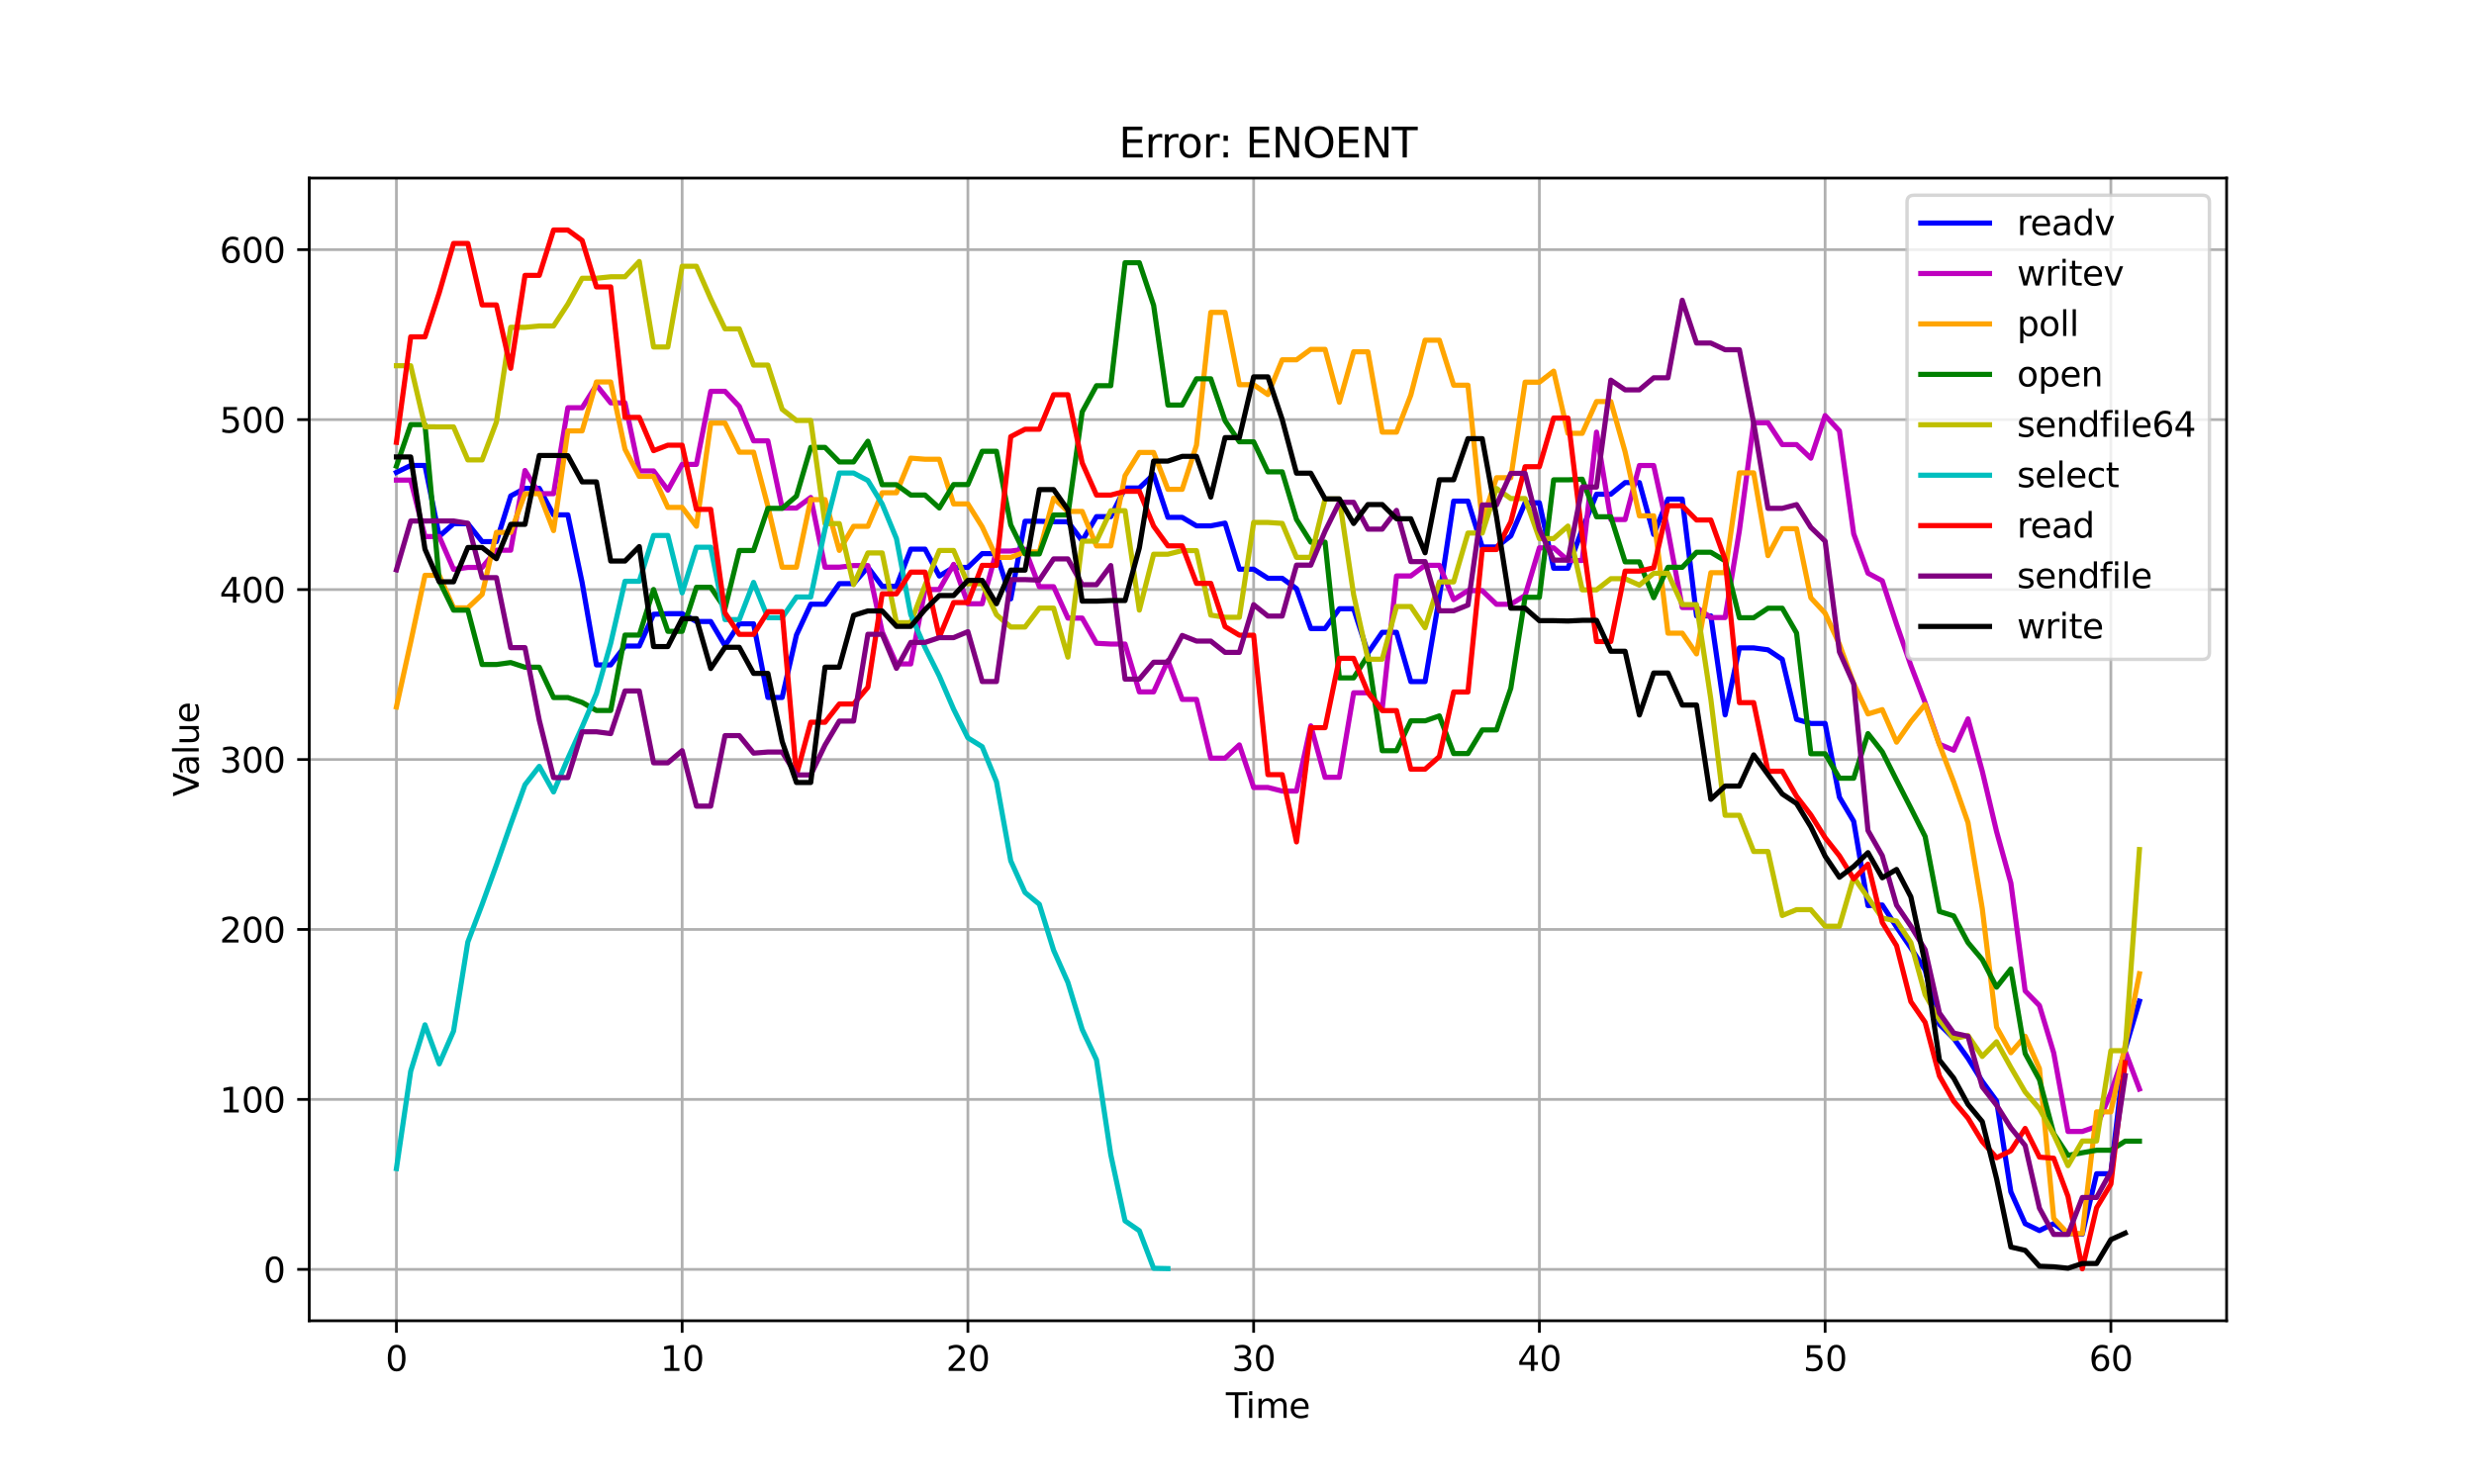 <?xml version="1.0" encoding="utf-8" standalone="no"?>
<!DOCTYPE svg PUBLIC "-//W3C//DTD SVG 1.1//EN"
  "http://www.w3.org/Graphics/SVG/1.1/DTD/svg11.dtd">
<svg xmlns:xlink="http://www.w3.org/1999/xlink" width="720pt" height="432pt" viewBox="0 0 720 432" xmlns="http://www.w3.org/2000/svg" version="1.1">
 <defs>
  <style type="text/css">*{stroke-linejoin: round; stroke-linecap: butt}</style>
 </defs>
 <g id="figure_1">
  <g id="patch_1">
   <path d="M 0 432 
L 720 432 
L 720 0 
L 0 0 
z
" style="fill: #ffffff"/>
  </g>
  <g id="axes_1">
   <g id="patch_2">
    <path d="M 90 384.48 
L 648 384.48 
L 648 51.84 
L 90 51.84 
z
" style="fill: #ffffff"/>
   </g>
   <g id="matplotlib.axis_1">
    <g id="xtick_1">
     <g id="line2d_1">
      <path d="M 115.364 384.48 
L 115.364 51.84 
" clip-path="url(#p1d1cf23115)" style="fill: none; stroke: #b0b0b0; stroke-width: 0.8; stroke-linecap: square"/>
     </g>
     <g id="line2d_2">
      <defs>
       <path id="m6f8ec96aeb" d="M 0 0 
L 0 3.5 
" style="stroke: #000000; stroke-width: 0.8"/>
      </defs>
      <g>
       <use xlink:href="#m6f8ec96aeb" x="115.364" y="384.48" style="stroke: #000000; stroke-width: 0.8"/>
      </g>
     </g>
     <g id="text_1">
      <!-- 0 -->
      <g transform="translate(112.182 399.078) scale(0.1 -0.1)">
       <defs>
        <path id="DejaVuSans-30" d="M 2034 4250 
Q 1547 4250 1301 3770 
Q 1056 3291 1056 2328 
Q 1056 1369 1301 889 
Q 1547 409 2034 409 
Q 2525 409 2770 889 
Q 3016 1369 3016 2328 
Q 3016 3291 2770 3770 
Q 2525 4250 2034 4250 
z
M 2034 4750 
Q 2819 4750 3233 4129 
Q 3647 3509 3647 2328 
Q 3647 1150 3233 529 
Q 2819 -91 2034 -91 
Q 1250 -91 836 529 
Q 422 1150 422 2328 
Q 422 3509 836 4129 
Q 1250 4750 2034 4750 
z
" transform="scale(0.016)"/>
       </defs>
       <use xlink:href="#DejaVuSans-30"/>
      </g>
     </g>
    </g>
    <g id="xtick_2">
     <g id="line2d_3">
      <path d="M 198.523 384.48 
L 198.523 51.84 
" clip-path="url(#p1d1cf23115)" style="fill: none; stroke: #b0b0b0; stroke-width: 0.8; stroke-linecap: square"/>
     </g>
     <g id="line2d_4">
      <g>
       <use xlink:href="#m6f8ec96aeb" x="198.523" y="384.48" style="stroke: #000000; stroke-width: 0.8"/>
      </g>
     </g>
     <g id="text_2">
      <!-- 10 -->
      <g transform="translate(192.161 399.078) scale(0.1 -0.1)">
       <defs>
        <path id="DejaVuSans-31" d="M 794 531 
L 1825 531 
L 1825 4091 
L 703 3866 
L 703 4441 
L 1819 4666 
L 2450 4666 
L 2450 531 
L 3481 531 
L 3481 0 
L 794 0 
L 794 531 
z
" transform="scale(0.016)"/>
       </defs>
       <use xlink:href="#DejaVuSans-31"/>
       <use xlink:href="#DejaVuSans-30" x="63.623"/>
      </g>
     </g>
    </g>
    <g id="xtick_3">
     <g id="line2d_5">
      <path d="M 281.683 384.48 
L 281.683 51.84 
" clip-path="url(#p1d1cf23115)" style="fill: none; stroke: #b0b0b0; stroke-width: 0.8; stroke-linecap: square"/>
     </g>
     <g id="line2d_6">
      <g>
       <use xlink:href="#m6f8ec96aeb" x="281.683" y="384.48" style="stroke: #000000; stroke-width: 0.8"/>
      </g>
     </g>
     <g id="text_3">
      <!-- 20 -->
      <g transform="translate(275.32 399.078) scale(0.1 -0.1)">
       <defs>
        <path id="DejaVuSans-32" d="M 1228 531 
L 3431 531 
L 3431 0 
L 469 0 
L 469 531 
Q 828 903 1448 1529 
Q 2069 2156 2228 2338 
Q 2531 2678 2651 2914 
Q 2772 3150 2772 3378 
Q 2772 3750 2511 3984 
Q 2250 4219 1831 4219 
Q 1534 4219 1204 4116 
Q 875 4013 500 3803 
L 500 4441 
Q 881 4594 1212 4672 
Q 1544 4750 1819 4750 
Q 2544 4750 2975 4387 
Q 3406 4025 3406 3419 
Q 3406 3131 3298 2873 
Q 3191 2616 2906 2266 
Q 2828 2175 2409 1742 
Q 1991 1309 1228 531 
z
" transform="scale(0.016)"/>
       </defs>
       <use xlink:href="#DejaVuSans-32"/>
       <use xlink:href="#DejaVuSans-30" x="63.623"/>
      </g>
     </g>
    </g>
    <g id="xtick_4">
     <g id="line2d_7">
      <path d="M 364.842 384.48 
L 364.842 51.84 
" clip-path="url(#p1d1cf23115)" style="fill: none; stroke: #b0b0b0; stroke-width: 0.8; stroke-linecap: square"/>
     </g>
     <g id="line2d_8">
      <g>
       <use xlink:href="#m6f8ec96aeb" x="364.842" y="384.48" style="stroke: #000000; stroke-width: 0.8"/>
      </g>
     </g>
     <g id="text_4">
      <!-- 30 -->
      <g transform="translate(358.48 399.078) scale(0.1 -0.1)">
       <defs>
        <path id="DejaVuSans-33" d="M 2597 2516 
Q 3050 2419 3304 2112 
Q 3559 1806 3559 1356 
Q 3559 666 3084 287 
Q 2609 -91 1734 -91 
Q 1441 -91 1130 -33 
Q 819 25 488 141 
L 488 750 
Q 750 597 1062 519 
Q 1375 441 1716 441 
Q 2309 441 2620 675 
Q 2931 909 2931 1356 
Q 2931 1769 2642 2001 
Q 2353 2234 1838 2234 
L 1294 2234 
L 1294 2753 
L 1863 2753 
Q 2328 2753 2575 2939 
Q 2822 3125 2822 3475 
Q 2822 3834 2567 4026 
Q 2313 4219 1838 4219 
Q 1578 4219 1281 4162 
Q 984 4106 628 3988 
L 628 4550 
Q 988 4650 1302 4700 
Q 1616 4750 1894 4750 
Q 2613 4750 3031 4423 
Q 3450 4097 3450 3541 
Q 3450 3153 3228 2886 
Q 3006 2619 2597 2516 
z
" transform="scale(0.016)"/>
       </defs>
       <use xlink:href="#DejaVuSans-33"/>
       <use xlink:href="#DejaVuSans-30" x="63.623"/>
      </g>
     </g>
    </g>
    <g id="xtick_5">
     <g id="line2d_9">
      <path d="M 448.001 384.48 
L 448.001 51.84 
" clip-path="url(#p1d1cf23115)" style="fill: none; stroke: #b0b0b0; stroke-width: 0.8; stroke-linecap: square"/>
     </g>
     <g id="line2d_10">
      <g>
       <use xlink:href="#m6f8ec96aeb" x="448.001" y="384.48" style="stroke: #000000; stroke-width: 0.8"/>
      </g>
     </g>
     <g id="text_5">
      <!-- 40 -->
      <g transform="translate(441.639 399.078) scale(0.1 -0.1)">
       <defs>
        <path id="DejaVuSans-34" d="M 2419 4116 
L 825 1625 
L 2419 1625 
L 2419 4116 
z
M 2253 4666 
L 3047 4666 
L 3047 1625 
L 3713 1625 
L 3713 1100 
L 3047 1100 
L 3047 0 
L 2419 0 
L 2419 1100 
L 313 1100 
L 313 1709 
L 2253 4666 
z
" transform="scale(0.016)"/>
       </defs>
       <use xlink:href="#DejaVuSans-34"/>
       <use xlink:href="#DejaVuSans-30" x="63.623"/>
      </g>
     </g>
    </g>
    <g id="xtick_6">
     <g id="line2d_11">
      <path d="M 531.161 384.48 
L 531.161 51.84 
" clip-path="url(#p1d1cf23115)" style="fill: none; stroke: #b0b0b0; stroke-width: 0.8; stroke-linecap: square"/>
     </g>
     <g id="line2d_12">
      <g>
       <use xlink:href="#m6f8ec96aeb" x="531.161" y="384.48" style="stroke: #000000; stroke-width: 0.8"/>
      </g>
     </g>
     <g id="text_6">
      <!-- 50 -->
      <g transform="translate(524.798 399.078) scale(0.1 -0.1)">
       <defs>
        <path id="DejaVuSans-35" d="M 691 4666 
L 3169 4666 
L 3169 4134 
L 1269 4134 
L 1269 2991 
Q 1406 3038 1543 3061 
Q 1681 3084 1819 3084 
Q 2600 3084 3056 2656 
Q 3513 2228 3513 1497 
Q 3513 744 3044 326 
Q 2575 -91 1722 -91 
Q 1428 -91 1123 -41 
Q 819 9 494 109 
L 494 744 
Q 775 591 1075 516 
Q 1375 441 1709 441 
Q 2250 441 2565 725 
Q 2881 1009 2881 1497 
Q 2881 1984 2565 2268 
Q 2250 2553 1709 2553 
Q 1456 2553 1204 2497 
Q 953 2441 691 2322 
L 691 4666 
z
" transform="scale(0.016)"/>
       </defs>
       <use xlink:href="#DejaVuSans-35"/>
       <use xlink:href="#DejaVuSans-30" x="63.623"/>
      </g>
     </g>
    </g>
    <g id="xtick_7">
     <g id="line2d_13">
      <path d="M 614.32 384.48 
L 614.32 51.84 
" clip-path="url(#p1d1cf23115)" style="fill: none; stroke: #b0b0b0; stroke-width: 0.8; stroke-linecap: square"/>
     </g>
     <g id="line2d_14">
      <g>
       <use xlink:href="#m6f8ec96aeb" x="614.32" y="384.48" style="stroke: #000000; stroke-width: 0.8"/>
      </g>
     </g>
     <g id="text_7">
      <!-- 60 -->
      <g transform="translate(607.958 399.078) scale(0.1 -0.1)">
       <defs>
        <path id="DejaVuSans-36" d="M 2113 2584 
Q 1688 2584 1439 2293 
Q 1191 2003 1191 1497 
Q 1191 994 1439 701 
Q 1688 409 2113 409 
Q 2538 409 2786 701 
Q 3034 994 3034 1497 
Q 3034 2003 2786 2293 
Q 2538 2584 2113 2584 
z
M 3366 4563 
L 3366 3988 
Q 3128 4100 2886 4159 
Q 2644 4219 2406 4219 
Q 1781 4219 1451 3797 
Q 1122 3375 1075 2522 
Q 1259 2794 1537 2939 
Q 1816 3084 2150 3084 
Q 2853 3084 3261 2657 
Q 3669 2231 3669 1497 
Q 3669 778 3244 343 
Q 2819 -91 2113 -91 
Q 1303 -91 875 529 
Q 447 1150 447 2328 
Q 447 3434 972 4092 
Q 1497 4750 2381 4750 
Q 2619 4750 2861 4703 
Q 3103 4656 3366 4563 
z
" transform="scale(0.016)"/>
       </defs>
       <use xlink:href="#DejaVuSans-36"/>
       <use xlink:href="#DejaVuSans-30" x="63.623"/>
      </g>
     </g>
    </g>
    <g id="text_8">
     <!-- Time -->
     <g transform="translate(356.766 412.757) scale(0.1 -0.1)">
      <defs>
       <path id="DejaVuSans-54" d="M -19 4666 
L 3928 4666 
L 3928 4134 
L 2272 4134 
L 2272 0 
L 1638 0 
L 1638 4134 
L -19 4134 
L -19 4666 
z
" transform="scale(0.016)"/>
       <path id="DejaVuSans-69" d="M 603 3500 
L 1178 3500 
L 1178 0 
L 603 0 
L 603 3500 
z
M 603 4863 
L 1178 4863 
L 1178 4134 
L 603 4134 
L 603 4863 
z
" transform="scale(0.016)"/>
       <path id="DejaVuSans-6d" d="M 3328 2828 
Q 3544 3216 3844 3400 
Q 4144 3584 4550 3584 
Q 5097 3584 5394 3201 
Q 5691 2819 5691 2113 
L 5691 0 
L 5113 0 
L 5113 2094 
Q 5113 2597 4934 2840 
Q 4756 3084 4391 3084 
Q 3944 3084 3684 2787 
Q 3425 2491 3425 1978 
L 3425 0 
L 2847 0 
L 2847 2094 
Q 2847 2600 2669 2842 
Q 2491 3084 2119 3084 
Q 1678 3084 1418 2786 
Q 1159 2488 1159 1978 
L 1159 0 
L 581 0 
L 581 3500 
L 1159 3500 
L 1159 2956 
Q 1356 3278 1631 3431 
Q 1906 3584 2284 3584 
Q 2666 3584 2933 3390 
Q 3200 3197 3328 2828 
z
" transform="scale(0.016)"/>
       <path id="DejaVuSans-65" d="M 3597 1894 
L 3597 1613 
L 953 1613 
Q 991 1019 1311 708 
Q 1631 397 2203 397 
Q 2534 397 2845 478 
Q 3156 559 3463 722 
L 3463 178 
Q 3153 47 2828 -22 
Q 2503 -91 2169 -91 
Q 1331 -91 842 396 
Q 353 884 353 1716 
Q 353 2575 817 3079 
Q 1281 3584 2069 3584 
Q 2775 3584 3186 3129 
Q 3597 2675 3597 1894 
z
M 3022 2063 
Q 3016 2534 2758 2815 
Q 2500 3097 2075 3097 
Q 1594 3097 1305 2825 
Q 1016 2553 972 2059 
L 3022 2063 
z
" transform="scale(0.016)"/>
      </defs>
      <use xlink:href="#DejaVuSans-54"/>
      <use xlink:href="#DejaVuSans-69" x="57.959"/>
      <use xlink:href="#DejaVuSans-6d" x="85.742"/>
      <use xlink:href="#DejaVuSans-65" x="183.154"/>
     </g>
    </g>
   </g>
   <g id="matplotlib.axis_2">
    <g id="ytick_1">
     <g id="line2d_15">
      <path d="M 90 369.522 
L 648 369.522 
" clip-path="url(#p1d1cf23115)" style="fill: none; stroke: #b0b0b0; stroke-width: 0.8; stroke-linecap: square"/>
     </g>
     <g id="line2d_16">
      <defs>
       <path id="mf80f35dc46" d="M 0 0 
L -3.5 0 
" style="stroke: #000000; stroke-width: 0.8"/>
      </defs>
      <g>
       <use xlink:href="#mf80f35dc46" x="90" y="369.522" style="stroke: #000000; stroke-width: 0.8"/>
      </g>
     </g>
     <g id="text_9">
      <!-- 0 -->
      <g transform="translate(76.638 373.321) scale(0.1 -0.1)">
       <use xlink:href="#DejaVuSans-30"/>
      </g>
     </g>
    </g>
    <g id="ytick_2">
     <g id="line2d_17">
      <path d="M 90 320.047 
L 648 320.047 
" clip-path="url(#p1d1cf23115)" style="fill: none; stroke: #b0b0b0; stroke-width: 0.8; stroke-linecap: square"/>
     </g>
     <g id="line2d_18">
      <g>
       <use xlink:href="#mf80f35dc46" x="90" y="320.047" style="stroke: #000000; stroke-width: 0.8"/>
      </g>
     </g>
     <g id="text_10">
      <!-- 100 -->
      <g transform="translate(63.913 323.846) scale(0.1 -0.1)">
       <use xlink:href="#DejaVuSans-31"/>
       <use xlink:href="#DejaVuSans-30" x="63.623"/>
       <use xlink:href="#DejaVuSans-30" x="127.246"/>
      </g>
     </g>
    </g>
    <g id="ytick_3">
     <g id="line2d_19">
      <path d="M 90 270.572 
L 648 270.572 
" clip-path="url(#p1d1cf23115)" style="fill: none; stroke: #b0b0b0; stroke-width: 0.8; stroke-linecap: square"/>
     </g>
     <g id="line2d_20">
      <g>
       <use xlink:href="#mf80f35dc46" x="90" y="270.572" style="stroke: #000000; stroke-width: 0.8"/>
      </g>
     </g>
     <g id="text_11">
      <!-- 200 -->
      <g transform="translate(63.913 274.371) scale(0.1 -0.1)">
       <use xlink:href="#DejaVuSans-32"/>
       <use xlink:href="#DejaVuSans-30" x="63.623"/>
       <use xlink:href="#DejaVuSans-30" x="127.246"/>
      </g>
     </g>
    </g>
    <g id="ytick_4">
     <g id="line2d_21">
      <path d="M 90 221.097 
L 648 221.097 
" clip-path="url(#p1d1cf23115)" style="fill: none; stroke: #b0b0b0; stroke-width: 0.8; stroke-linecap: square"/>
     </g>
     <g id="line2d_22">
      <g>
       <use xlink:href="#mf80f35dc46" x="90" y="221.097" style="stroke: #000000; stroke-width: 0.8"/>
      </g>
     </g>
     <g id="text_12">
      <!-- 300 -->
      <g transform="translate(63.913 224.896) scale(0.1 -0.1)">
       <use xlink:href="#DejaVuSans-33"/>
       <use xlink:href="#DejaVuSans-30" x="63.623"/>
       <use xlink:href="#DejaVuSans-30" x="127.246"/>
      </g>
     </g>
    </g>
    <g id="ytick_5">
     <g id="line2d_23">
      <path d="M 90 171.622 
L 648 171.622 
" clip-path="url(#p1d1cf23115)" style="fill: none; stroke: #b0b0b0; stroke-width: 0.8; stroke-linecap: square"/>
     </g>
     <g id="line2d_24">
      <g>
       <use xlink:href="#mf80f35dc46" x="90" y="171.622" style="stroke: #000000; stroke-width: 0.8"/>
      </g>
     </g>
     <g id="text_13">
      <!-- 400 -->
      <g transform="translate(63.913 175.421) scale(0.1 -0.1)">
       <use xlink:href="#DejaVuSans-34"/>
       <use xlink:href="#DejaVuSans-30" x="63.623"/>
       <use xlink:href="#DejaVuSans-30" x="127.246"/>
      </g>
     </g>
    </g>
    <g id="ytick_6">
     <g id="line2d_25">
      <path d="M 90 122.147 
L 648 122.147 
" clip-path="url(#p1d1cf23115)" style="fill: none; stroke: #b0b0b0; stroke-width: 0.8; stroke-linecap: square"/>
     </g>
     <g id="line2d_26">
      <g>
       <use xlink:href="#mf80f35dc46" x="90" y="122.147" style="stroke: #000000; stroke-width: 0.8"/>
      </g>
     </g>
     <g id="text_14">
      <!-- 500 -->
      <g transform="translate(63.913 125.946) scale(0.1 -0.1)">
       <use xlink:href="#DejaVuSans-35"/>
       <use xlink:href="#DejaVuSans-30" x="63.623"/>
       <use xlink:href="#DejaVuSans-30" x="127.246"/>
      </g>
     </g>
    </g>
    <g id="ytick_7">
     <g id="line2d_27">
      <path d="M 90 72.672 
L 648 72.672 
" clip-path="url(#p1d1cf23115)" style="fill: none; stroke: #b0b0b0; stroke-width: 0.8; stroke-linecap: square"/>
     </g>
     <g id="line2d_28">
      <g>
       <use xlink:href="#mf80f35dc46" x="90" y="72.672" style="stroke: #000000; stroke-width: 0.8"/>
      </g>
     </g>
     <g id="text_15">
      <!-- 600 -->
      <g transform="translate(63.913 76.471) scale(0.1 -0.1)">
       <use xlink:href="#DejaVuSans-36"/>
       <use xlink:href="#DejaVuSans-30" x="63.623"/>
       <use xlink:href="#DejaVuSans-30" x="127.246"/>
      </g>
     </g>
    </g>
    <g id="text_16">
     <!-- Value -->
     <g transform="translate(57.833 231.891) rotate(-90) scale(0.1 -0.1)">
      <defs>
       <path id="DejaVuSans-56" d="M 1831 0 
L 50 4666 
L 709 4666 
L 2188 738 
L 3669 4666 
L 4325 4666 
L 2547 0 
L 1831 0 
z
" transform="scale(0.016)"/>
       <path id="DejaVuSans-61" d="M 2194 1759 
Q 1497 1759 1228 1600 
Q 959 1441 959 1056 
Q 959 750 1161 570 
Q 1363 391 1709 391 
Q 2188 391 2477 730 
Q 2766 1069 2766 1631 
L 2766 1759 
L 2194 1759 
z
M 3341 1997 
L 3341 0 
L 2766 0 
L 2766 531 
Q 2569 213 2275 61 
Q 1981 -91 1556 -91 
Q 1019 -91 701 211 
Q 384 513 384 1019 
Q 384 1609 779 1909 
Q 1175 2209 1959 2209 
L 2766 2209 
L 2766 2266 
Q 2766 2663 2505 2880 
Q 2244 3097 1772 3097 
Q 1472 3097 1187 3025 
Q 903 2953 641 2809 
L 641 3341 
Q 956 3463 1253 3523 
Q 1550 3584 1831 3584 
Q 2591 3584 2966 3190 
Q 3341 2797 3341 1997 
z
" transform="scale(0.016)"/>
       <path id="DejaVuSans-6c" d="M 603 4863 
L 1178 4863 
L 1178 0 
L 603 0 
L 603 4863 
z
" transform="scale(0.016)"/>
       <path id="DejaVuSans-75" d="M 544 1381 
L 544 3500 
L 1119 3500 
L 1119 1403 
Q 1119 906 1312 657 
Q 1506 409 1894 409 
Q 2359 409 2629 706 
Q 2900 1003 2900 1516 
L 2900 3500 
L 3475 3500 
L 3475 0 
L 2900 0 
L 2900 538 
Q 2691 219 2414 64 
Q 2138 -91 1772 -91 
Q 1169 -91 856 284 
Q 544 659 544 1381 
z
M 1991 3584 
L 1991 3584 
z
" transform="scale(0.016)"/>
      </defs>
      <use xlink:href="#DejaVuSans-56"/>
      <use xlink:href="#DejaVuSans-61" x="60.658"/>
      <use xlink:href="#DejaVuSans-6c" x="121.938"/>
      <use xlink:href="#DejaVuSans-75" x="149.721"/>
      <use xlink:href="#DejaVuSans-65" x="213.1"/>
     </g>
    </g>
   </g>
   <g id="line2d_29">
    <path d="M 115.364 137.52 
L 119.522 135.496 
L 123.68 135.496 
L 127.838 156.123 
L 131.996 152.453 
L 136.154 152.453 
L 140.311 157.67 
L 144.469 157.67 
L 148.627 144.375 
L 152.785 142.162 
L 156.943 142.162 
L 161.101 149.871 
L 165.259 149.871 
L 169.417 169.607 
L 173.575 193.553 
L 177.733 193.553 
L 181.891 188.066 
L 186.049 188.066 
L 190.207 178.827 
L 194.365 178.647 
L 198.523 178.647 
L 202.681 180.923 
L 206.839 180.923 
L 210.997 187.958 
L 215.155 181.598 
L 219.313 181.598 
L 223.471 203.034 
L 227.629 203.034 
L 231.787 184.854 
L 235.945 175.886 
L 240.103 175.886 
L 244.261 169.904 
L 248.419 169.904 
L 252.577 165.1 
L 256.735 170.678 
L 260.893 170.678 
L 265.051 159.856 
L 269.209 159.856 
L 273.367 167.682 
L 277.525 165.172 
L 281.683 165.172 
L 285.841 161.16 
L 289.999 161.16 
L 294.156 174.33 
L 298.314 151.742 
L 302.472 151.742 
L 306.63 151.868 
L 310.788 151.868 
L 314.946 157.445 
L 319.104 150.393 
L 323.262 150.393 
L 327.42 142.054 
L 331.578 142.054 
L 335.736 138.105 
L 339.894 150.609 
L 344.052 150.609 
L 348.21 153.082 
L 352.368 153.082 
L 356.526 152.282 
L 360.684 165.694 
L 364.842 165.694 
L 369 168.339 
L 373.158 168.339 
L 377.316 171.37 
L 381.474 182.965 
L 385.632 182.965 
L 389.79 177.208 
L 393.948 177.208 
L 398.106 190.117 
L 402.264 184.063 
L 406.422 184.063 
L 410.58 198.41 
L 414.738 198.41 
L 418.896 173.736 
L 423.054 145.877 
L 427.212 145.877 
L 431.37 159.226 
L 435.528 159.226 
L 439.686 156.015 
L 443.844 146.372 
L 448.001 146.372 
L 452.159 165.415 
L 456.317 165.415 
L 460.475 154.045 
L 464.633 143.871 
L 468.791 143.871 
L 472.949 140.489 
L 477.107 140.489 
L 481.265 155.565 
L 485.423 145.283 
L 489.581 145.283 
L 493.739 179.286 
L 497.897 179.286 
L 502.055 208.099 
L 506.213 188.605 
L 510.371 188.605 
L 514.529 189.163 
L 518.687 191.936 
L 522.845 209.403 
L 527.003 210.599 
L 531.161 210.599 
L 535.319 232.069 
L 539.477 239.089 
L 543.635 263.613 
L 547.793 263.449 
L 551.951 269.846 
L 556.109 275.946 
L 560.267 282.363 
L 564.425 298.168 
L 568.583 302.283 
L 572.741 308.087 
L 576.899 314.808 
L 581.057 320.516 
L 585.215 346.955 
L 589.373 356.215 
L 593.531 358.225 
L 597.689 356.199 
L 601.846 359.094 
L 606.004 359.285 
L 610.162 341.69 
L 614.32 341.69 
L 618.478 305.391 
L 622.636 291.451 
" clip-path="url(#p1d1cf23115)" style="fill: none; stroke: #0000ff; stroke-width: 1.5; stroke-linecap: square"/>
   </g>
   <g id="line2d_30">
    <path d="M 115.364 139.76 
L 119.522 139.76 
L 123.68 156.195 
L 127.838 156.195 
L 131.996 165.739 
L 136.154 165.181 
L 140.311 165.181 
L 144.469 160.171 
L 148.627 160.171 
L 152.785 136.963 
L 156.943 143.709 
L 161.101 143.709 
L 165.259 118.702 
L 169.417 118.702 
L 173.575 112.081 
L 177.733 117.281 
L 181.891 117.281 
L 186.049 137.08 
L 190.207 137.08 
L 194.365 142.675 
L 198.523 135.181 
L 202.681 135.181 
L 206.839 113.907 
L 210.997 113.907 
L 215.155 118.306 
L 219.313 128.336 
L 223.471 128.336 
L 227.629 147.892 
L 231.787 147.892 
L 235.945 144.816 
L 240.103 165.109 
L 244.261 165.109 
L 248.419 164.633 
L 252.577 164.633 
L 256.735 183.919 
L 260.893 193.274 
L 265.051 193.274 
L 269.209 171.613 
L 273.367 171.613 
L 277.525 164.291 
L 281.683 175.751 
L 285.841 175.751 
L 289.999 160.414 
L 294.156 160.414 
L 298.314 159.883 
L 302.472 170.794 
L 306.63 170.794 
L 310.788 179.934 
L 314.946 179.934 
L 319.104 187.265 
L 323.262 187.481 
L 327.42 187.481 
L 331.578 201.406 
L 335.736 201.406 
L 339.894 192.285 
L 344.052 203.592 
L 348.21 203.592 
L 352.368 220.71 
L 356.526 220.71 
L 360.684 216.842 
L 364.842 229.238 
L 369 229.238 
L 373.158 230.281 
L 377.316 230.281 
L 381.474 211.301 
L 385.632 226.278 
L 389.79 226.278 
L 393.948 201.676 
L 398.106 201.676 
L 402.264 206.291 
L 406.422 167.664 
L 410.58 167.664 
L 414.738 164.561 
L 418.896 164.561 
L 423.054 174.555 
L 427.212 171.946 
L 431.37 171.946 
L 435.528 175.913 
L 439.686 175.913 
L 443.844 173.34 
L 448.001 159.478 
L 452.159 159.478 
L 456.317 163.157 
L 460.475 163.157 
L 464.633 125.799 
L 468.791 151.238 
L 472.949 151.238 
L 477.107 135.514 
L 481.265 135.514 
L 485.423 154.459 
L 489.581 176.848 
L 493.739 176.848 
L 497.897 179.772 
L 502.055 179.772 
L 506.213 154.432 
L 510.371 123.065 
L 514.529 123.065 
L 518.687 129.424 
L 522.845 129.424 
L 527.003 133.382 
L 531.161 120.978 
L 535.319 125.429 
L 539.477 155.41 
L 543.635 166.856 
L 547.793 169.068 
L 551.951 181.731 
L 556.109 193.716 
L 560.267 204.575 
L 564.425 216.647 
L 568.583 218.384 
L 572.741 209.27 
L 576.899 224.526 
L 581.057 242.072 
L 585.215 257.038 
L 589.373 288.456 
L 593.531 292.727 
L 597.689 306.519 
L 601.846 329.375 
L 606.004 329.375 
L 610.162 327.936 
L 614.32 318.049 
L 618.478 305.987 
L 622.636 317.026 
" clip-path="url(#p1d1cf23115)" style="fill: none; stroke: #bf00bf; stroke-width: 1.5; stroke-linecap: square"/>
   </g>
   <g id="line2d_31">
    <path d="M 115.364 205.796 
L 119.522 186.923 
L 123.68 167.475 
L 127.838 167.475 
L 131.996 176.947 
L 136.154 176.947 
L 140.311 173.034 
L 144.469 154.98 
L 148.627 154.98 
L 152.785 143.718 
L 156.943 143.718 
L 161.101 154.459 
L 165.259 125.43 
L 169.417 125.43 
L 173.575 111.195 
L 177.733 111.195 
L 181.891 130.774 
L 186.049 138.681 
L 190.207 138.681 
L 194.365 147.703 
L 198.523 147.703 
L 202.681 153.199 
L 206.839 123.164 
L 210.997 123.164 
L 215.155 131.628 
L 219.313 131.628 
L 223.471 147.361 
L 227.629 165.118 
L 231.787 165.118 
L 235.945 145.445 
L 240.103 145.445 
L 244.261 160.225 
L 248.419 153.208 
L 252.577 153.208 
L 256.735 143.448 
L 260.893 143.448 
L 265.051 133.364 
L 269.209 133.688 
L 273.367 133.688 
L 277.525 146.696 
L 281.683 146.696 
L 285.841 153.352 
L 289.999 162.258 
L 294.156 162.258 
L 298.314 160.675 
L 302.472 160.675 
L 306.63 145.023 
L 310.788 148.873 
L 314.946 148.873 
L 319.104 158.92 
L 323.262 158.92 
L 327.42 138.474 
L 331.578 131.709 
L 335.736 131.709 
L 339.894 142.45 
L 344.052 142.45 
L 348.21 129.586 
L 352.368 90.942 
L 356.526 90.942 
L 360.684 111.982 
L 364.842 111.982 
L 369 114.852 
L 373.158 104.741 
L 377.316 104.741 
L 381.474 101.7 
L 385.632 101.7 
L 389.79 117.101 
L 393.948 102.411 
L 398.106 102.411 
L 402.264 125.79 
L 406.422 125.79 
L 410.58 115.023 
L 414.738 99.029 
L 418.896 99.029 
L 423.054 112.126 
L 427.212 112.126 
L 431.37 151.733 
L 435.528 139.068 
L 439.686 139.068 
L 443.844 111.254 
L 448.001 111.254 
L 452.159 108.042 
L 456.317 126.15 
L 460.475 126.15 
L 464.633 116.894 
L 468.791 116.894 
L 472.949 131.538 
L 477.107 150.159 
L 481.265 150.159 
L 485.423 184.315 
L 489.581 184.315 
L 493.739 190.351 
L 497.897 166.72 
L 502.055 166.72 
L 506.213 137.655 
L 510.371 137.655 
L 514.529 161.754 
L 518.687 153.901 
L 522.845 153.901 
L 527.003 174.024 
L 531.161 178.509 
L 535.319 187.562 
L 539.477 198.984 
L 543.635 207.834 
L 547.793 206.576 
L 551.951 216.048 
L 556.109 210.086 
L 560.267 205.073 
L 564.425 216.806 
L 568.583 227.645 
L 572.741 239.458 
L 576.899 264.512 
L 581.057 299.005 
L 585.215 306.455 
L 589.373 301.655 
L 593.531 311.07 
L 597.689 354.671 
L 601.846 359.123 
L 606.004 359.123 
L 610.162 323.672 
L 614.32 323.672 
L 618.478 304.308 
L 622.636 283.463 
" clip-path="url(#p1d1cf23115)" style="fill: none; stroke: #ffa500; stroke-width: 1.5; stroke-linecap: square"/>
   </g>
   <g id="line2d_32">
    <path d="M 115.364 135.686 
L 119.522 123.604 
L 123.68 123.604 
L 127.838 169.094 
L 131.996 177.622 
L 136.154 177.622 
L 140.311 193.445 
L 144.469 193.445 
L 148.627 192.869 
L 152.785 194.237 
L 156.943 194.237 
L 161.101 203.052 
L 165.259 203.052 
L 169.417 204.473 
L 173.575 206.821 
L 177.733 206.821 
L 181.891 184.872 
L 186.049 184.872 
L 190.207 171.611 
L 194.365 183.775 
L 198.523 183.775 
L 202.681 170.956 
L 206.839 170.956 
L 210.997 177.163 
L 215.155 160.252 
L 219.313 160.252 
L 223.471 147.982 
L 227.629 147.982 
L 231.787 144.42 
L 235.945 130.243 
L 240.103 130.243 
L 244.261 134.471 
L 248.419 134.471 
L 252.577 128.444 
L 256.735 141.109 
L 260.893 141.109 
L 265.051 144.105 
L 269.209 144.105 
L 273.367 147.874 
L 277.525 141.056 
L 281.683 141.056 
L 285.841 131.376 
L 289.999 131.376 
L 294.156 152.804 
L 298.314 161.25 
L 302.472 161.25 
L 306.63 149.907 
L 310.788 149.907 
L 314.946 119.907 
L 319.104 112.279 
L 323.262 112.279 
L 327.42 76.477 
L 331.578 76.477 
L 335.736 88.891 
L 339.894 117.901 
L 344.052 117.901 
L 348.21 110.273 
L 352.368 110.273 
L 356.526 122.48 
L 360.684 128.606 
L 364.842 128.606 
L 369 137.358 
L 373.158 137.358 
L 377.316 151.202 
L 381.474 157.823 
L 385.632 157.823 
L 389.79 197.34 
L 393.948 197.34 
L 398.106 190.773 
L 402.264 218.533 
L 406.422 218.533 
L 410.58 209.844 
L 414.738 209.844 
L 418.896 208.404 
L 423.054 219.361 
L 427.212 219.361 
L 431.37 212.488 
L 435.528 212.488 
L 439.686 200.341 
L 443.844 173.871 
L 448.001 173.871 
L 452.159 139.688 
L 456.317 139.688 
L 460.475 139.499 
L 464.633 150.438 
L 468.791 150.438 
L 472.949 163.562 
L 477.107 163.562 
L 481.265 173.988 
L 485.423 165.145 
L 489.581 165.145 
L 493.739 160.765 
L 497.897 160.765 
L 502.055 163.249 
L 506.213 179.826 
L 510.371 179.826 
L 514.529 177.059 
L 518.687 177.059 
L 522.845 184.27 
L 527.003 219.415 
L 531.161 219.415 
L 535.319 226.539 
L 539.477 226.539 
L 543.635 213.559 
L 547.793 218.855 
L 551.951 227.116 
L 556.109 235.246 
L 560.267 243.515 
L 564.425 265.327 
L 568.583 266.631 
L 572.741 274.402 
L 576.899 279.347 
L 581.057 287.371 
L 585.215 282.071 
L 589.373 306.675 
L 593.531 314.303 
L 597.689 330.013 
L 601.846 336.344 
L 606.004 335.564 
L 610.162 334.835 
L 614.32 334.835 
L 618.478 332.2 
L 622.636 332.2 
" clip-path="url(#p1d1cf23115)" style="fill: none; stroke: #008000; stroke-width: 1.5; stroke-linecap: square"/>
   </g>
   <g id="line2d_33">
    <path d="M 115.364 106.459 
L 119.522 106.459 
L 123.68 124.216 
L 127.838 124.27 
L 131.996 124.27 
L 136.154 133.886 
L 140.311 133.886 
L 144.469 122.849 
L 148.627 95.278 
L 152.785 95.278 
L 156.943 94.891 
L 161.101 94.891 
L 165.259 88.531 
L 169.417 81.002 
L 173.575 81.002 
L 177.733 80.57 
L 181.891 80.57 
L 186.049 76.126 
L 190.207 101.008 
L 194.365 101.008 
L 198.523 77.512 
L 202.681 77.512 
L 206.839 87.011 
L 210.997 95.727 
L 215.155 95.727 
L 219.313 106.279 
L 223.471 106.279 
L 227.629 119.143 
L 231.787 122.399 
L 235.945 122.399 
L 240.103 152.426 
L 244.261 152.426 
L 248.419 170.183 
L 252.577 160.962 
L 256.735 160.962 
L 260.893 181.265 
L 265.051 181.265 
L 269.209 170.372 
L 273.367 160.243 
L 277.525 160.243 
L 281.683 169.94 
L 285.841 169.94 
L 289.999 178.953 
L 294.156 182.525 
L 298.314 182.525 
L 302.472 177.028 
L 306.63 177.028 
L 310.788 191.295 
L 314.946 157.535 
L 319.104 157.535 
L 323.262 148.666 
L 327.42 148.666 
L 331.578 177.604 
L 335.736 161.331 
L 339.894 161.331 
L 344.052 160.288 
L 348.21 160.288 
L 352.368 179.061 
L 356.526 179.691 
L 360.684 179.691 
L 364.842 152.084 
L 369 152.084 
L 373.158 152.363 
L 377.316 162.249 
L 381.474 162.249 
L 385.632 145.274 
L 389.79 145.274 
L 393.948 173.16 
L 398.106 191.898 
L 402.264 191.898 
L 406.422 176.561 
L 410.58 176.561 
L 414.738 182.722 
L 418.896 169.391 
L 423.054 169.391 
L 427.212 155.178 
L 431.37 155.178 
L 435.528 142.207 
L 439.686 145.139 
L 443.844 145.139 
L 448.001 156.789 
L 452.159 156.789 
L 456.317 153.145 
L 460.475 171.703 
L 464.633 171.703 
L 468.791 168.465 
L 472.949 168.465 
L 477.107 170.327 
L 481.265 166.89 
L 485.423 166.89 
L 489.581 176.012 
L 493.739 176.012 
L 497.897 203.511 
L 502.055 237.334 
L 506.213 237.334 
L 510.371 247.876 
L 514.529 247.876 
L 518.687 266.506 
L 522.845 264.806 
L 527.003 264.806 
L 531.161 269.636 
L 535.319 269.636 
L 539.477 255.382 
L 543.635 261.312 
L 547.793 267.246 
L 551.951 268.126 
L 556.109 274.371 
L 560.267 289.566 
L 564.425 296.863 
L 568.583 302.353 
L 572.741 301.474 
L 576.899 307.531 
L 581.057 303.262 
L 585.215 310.73 
L 589.373 317.87 
L 593.531 322.768 
L 597.689 330.267 
L 601.846 339.333 
L 606.004 332.155 
L 610.162 332.155 
L 614.32 305.861 
L 618.478 305.861 
L 622.636 247.309 
" clip-path="url(#p1d1cf23115)" style="fill: none; stroke: #bfbf00; stroke-width: 1.5; stroke-linecap: square"/>
   </g>
   <g id="line2d_34">
    <path d="M 115.364 340.182 
L 119.522 311.853 
L 123.68 298.339 
L 127.838 309.698 
L 131.996 300.153 
L 136.154 274.219 
L 140.311 263.278 
L 144.469 251.814 
L 148.627 239.952 
L 152.785 228.452 
L 156.943 223.088 
L 161.101 230.535 
L 165.259 220.793 
L 169.417 211.615 
L 173.575 201.908 
L 177.733 187.267 
L 181.891 169.211 
L 186.049 169.211 
L 190.207 155.88 
L 194.365 155.88 
L 198.523 172.576 
L 202.681 159.298 
L 206.839 159.298 
L 210.997 180.366 
L 215.155 180.366 
L 219.313 169.544 
L 223.471 179.808 
L 227.629 179.808 
L 231.787 173.781 
L 235.945 173.781 
L 240.103 154 
L 244.261 137.7 
L 248.419 137.7 
L 252.577 139.877 
L 256.735 146.72 
L 260.893 156.786 
L 265.051 178.915 
L 269.209 188.491 
L 273.367 196.796 
L 277.525 206.443 
L 281.683 214.789 
L 285.841 217.364 
L 289.999 227.572 
L 294.156 250.596 
L 298.314 259.811 
L 302.472 263.242 
L 306.63 276.614 
L 310.788 285.993 
L 314.946 299.664 
L 319.104 308.5 
L 323.262 336.133 
L 327.42 355.405 
L 331.578 358.275 
L 335.736 369.206 
L 339.894 369.295 
" clip-path="url(#p1d1cf23115)" style="fill: none; stroke: #00bfbf; stroke-width: 1.5; stroke-linecap: square"/>
   </g>
   <g id="line2d_35">
    <path d="M 115.364 128.759 
L 119.522 98.057 
L 123.68 98.057 
L 127.838 85.185 
L 131.996 70.873 
L 136.154 70.873 
L 140.311 88.765 
L 144.469 88.765 
L 148.627 107.215 
L 152.785 80.165 
L 156.943 80.165 
L 161.101 66.96 
L 165.259 66.96 
L 169.417 69.991 
L 173.575 83.512 
L 177.733 83.512 
L 181.891 121.49 
L 186.049 121.49 
L 190.207 131.188 
L 194.365 129.595 
L 198.523 129.595 
L 202.681 148.288 
L 206.839 148.288 
L 210.997 178.423 
L 215.155 184.665 
L 219.313 184.665 
L 223.471 178.072 
L 227.629 178.072 
L 231.787 225.604 
L 235.945 210.249 
L 240.103 210.249 
L 244.261 204.941 
L 248.419 204.941 
L 252.577 200.066 
L 256.735 172.872 
L 260.893 172.872 
L 265.051 166.549 
L 269.209 166.549 
L 273.367 185.466 
L 277.525 175.409 
L 281.683 175.409 
L 285.841 164.579 
L 289.999 164.579 
L 294.156 127.104 
L 298.314 124.954 
L 302.472 124.954 
L 306.63 114.906 
L 310.788 114.906 
L 314.946 134.75 
L 319.104 144.114 
L 323.262 144.114 
L 327.42 143.017 
L 331.578 143.017 
L 335.736 153.172 
L 339.894 158.893 
L 344.052 158.893 
L 348.21 169.823 
L 352.368 169.823 
L 356.526 182.408 
L 360.684 184.908 
L 364.842 184.908 
L 369 225.505 
L 373.158 225.505 
L 377.316 245.079 
L 381.474 211.832 
L 385.632 211.832 
L 389.79 191.646 
L 393.948 191.646 
L 398.106 201.577 
L 402.264 206.857 
L 406.422 206.857 
L 410.58 223.904 
L 414.738 223.904 
L 418.896 220.233 
L 423.054 201.442 
L 427.212 201.442 
L 431.37 159.964 
L 435.528 159.964 
L 439.686 151.886 
L 443.844 135.865 
L 448.001 135.865 
L 452.159 121.688 
L 456.317 121.688 
L 460.475 156.051 
L 464.633 186.752 
L 468.791 186.752 
L 472.949 166.252 
L 477.107 166.252 
L 481.265 165.289 
L 485.423 147.226 
L 489.581 147.226 
L 493.739 151.373 
L 497.897 151.373 
L 502.055 162.905 
L 506.213 204.545 
L 510.371 204.545 
L 514.529 224.515 
L 518.687 224.515 
L 522.845 231.811 
L 527.003 237.224 
L 531.161 243.865 
L 535.319 249.131 
L 539.477 255.849 
L 543.635 251.564 
L 547.793 268.541 
L 551.951 275.309 
L 556.109 291.587 
L 560.267 297.617 
L 564.425 313.238 
L 568.583 320.573 
L 572.741 325.503 
L 576.899 332.343 
L 581.057 337.031 
L 585.215 334.982 
L 589.373 328.494 
L 593.531 336.838 
L 597.689 337.17 
L 601.846 348.277 
L 606.004 369.36 
L 610.162 351.598 
L 614.32 344.707 
L 618.478 309.351 
" clip-path="url(#p1d1cf23115)" style="fill: none; stroke: #ff0000; stroke-width: 1.5; stroke-linecap: square"/>
   </g>
   <g id="line2d_36">
    <path d="M 115.364 165.892 
L 119.522 151.67 
L 123.68 151.67 
L 127.838 151.661 
L 131.996 151.661 
L 136.154 152.327 
L 140.311 168.159 
L 144.469 168.159 
L 148.627 188.533 
L 152.785 188.533 
L 156.943 209.655 
L 161.101 226.359 
L 165.259 226.359 
L 169.417 213.019 
L 173.575 213.019 
L 177.733 213.559 
L 181.891 201.145 
L 186.049 201.145 
L 190.207 222.057 
L 194.365 222.057 
L 198.523 218.524 
L 202.681 234.671 
L 206.839 234.671 
L 210.997 214.144 
L 215.155 214.144 
L 219.313 219.235 
L 223.471 218.92 
L 227.629 218.92 
L 231.787 225.577 
L 235.945 225.577 
L 240.103 216.896 
L 244.261 209.907 
L 248.419 209.907 
L 252.577 184.638 
L 256.735 184.638 
L 260.893 194.551 
L 265.051 187.008 
L 269.209 187.008 
L 273.367 185.619 
L 277.525 185.619 
L 281.683 183.883 
L 285.841 198.393 
L 289.999 198.393 
L 294.156 168.726 
L 298.314 168.726 
L 302.472 168.878 
L 306.63 162.708 
L 310.788 162.708 
L 314.946 170.213 
L 319.104 170.213 
L 323.262 164.633 
L 327.42 197.696 
L 331.578 197.696 
L 335.736 192.779 
L 339.894 192.779 
L 344.052 184.98 
L 348.21 186.617 
L 352.368 186.617 
L 356.526 189.901 
L 360.684 189.901 
L 364.842 176.03 
L 369 179.34 
L 373.158 179.34 
L 377.316 164.516 
L 381.474 164.516 
L 385.632 154.63 
L 389.79 146.226 
L 393.948 146.226 
L 398.106 154.036 
L 402.264 154.036 
L 406.422 148.577 
L 410.58 163.481 
L 414.738 163.481 
L 418.896 177.811 
L 423.054 177.811 
L 427.212 176.138 
L 431.37 146.993 
L 435.528 146.993 
L 439.686 137.799 
L 443.844 137.799 
L 448.001 154.126 
L 452.159 163.058 
L 456.317 163.058 
L 460.475 141.784 
L 464.633 141.784 
L 468.791 110.66 
L 472.949 113.484 
L 477.107 113.484 
L 481.265 109.976 
L 485.423 109.976 
L 489.581 87.398 
L 493.739 99.865 
L 497.897 99.865 
L 502.055 101.808 
L 506.213 101.808 
L 510.371 123.191 
L 514.529 147.982 
L 518.687 147.982 
L 522.845 146.894 
L 527.003 153.53 
L 531.161 157.535 
L 535.319 189.763 
L 539.477 199.12 
L 543.635 241.786 
L 547.793 249.091 
L 551.951 263.495 
L 556.109 269.612 
L 560.267 276.47 
L 564.425 294.904 
L 568.583 300.732 
L 572.741 301.664 
L 576.899 316.402 
L 581.057 321.741 
L 585.215 328.322 
L 589.373 333.463 
L 593.531 351.689 
L 597.689 359.348 
L 601.846 359.348 
L 606.004 348.599 
L 610.162 348.599 
L 614.32 341.047 
L 618.478 313.124 
" clip-path="url(#p1d1cf23115)" style="fill: none; stroke: #800080; stroke-width: 1.5; stroke-linecap: square"/>
   </g>
   <g id="line2d_37">
    <path d="M 115.364 133.023 
L 119.522 133.023 
L 123.68 159.874 
L 127.838 169.364 
L 131.996 169.364 
L 136.154 159.388 
L 140.311 159.388 
L 144.469 162.636 
L 148.627 152.642 
L 152.785 152.642 
L 156.943 132.591 
L 161.101 132.591 
L 165.259 132.654 
L 169.417 140.282 
L 173.575 140.282 
L 177.733 163.319 
L 181.891 163.319 
L 186.049 159.118 
L 190.207 188.21 
L 194.365 188.21 
L 198.523 180.096 
L 202.681 180.096 
L 206.839 194.605 
L 210.997 188.435 
L 215.155 188.435 
L 219.313 196.027 
L 223.471 196.027 
L 227.629 215.862 
L 231.787 227.79 
L 235.945 227.79 
L 240.103 194.219 
L 244.261 194.219 
L 248.419 179.142 
L 252.577 177.847 
L 256.735 177.847 
L 260.893 182.336 
L 265.051 182.336 
L 269.209 177.46 
L 273.367 173.367 
L 277.525 173.367 
L 281.683 168.95 
L 285.841 168.95 
L 289.999 175.751 
L 294.156 165.964 
L 298.314 165.964 
L 302.472 142.522 
L 306.63 142.522 
L 310.788 148.378 
L 314.946 174.995 
L 319.104 174.995 
L 323.262 174.824 
L 327.42 174.824 
L 331.578 159.487 
L 335.736 134.219 
L 339.894 134.219 
L 344.052 132.852 
L 348.21 132.852 
L 352.368 144.699 
L 356.526 127.4 
L 360.684 127.4 
L 364.842 109.706 
L 369 109.706 
L 373.158 122.129 
L 377.316 137.745 
L 381.474 137.745 
L 385.632 145.229 
L 389.79 145.229 
L 393.948 152.39 
L 398.106 146.876 
L 402.264 146.876 
L 406.422 151.004 
L 410.58 151.004 
L 414.738 160.917 
L 418.896 139.661 
L 423.054 139.661 
L 427.212 127.697 
L 431.37 127.697 
L 435.528 150.474 
L 439.686 177.046 
L 443.844 177.046 
L 448.001 180.68 
L 452.159 180.68 
L 456.317 180.779 
L 460.475 180.582 
L 464.633 180.582 
L 468.791 189.586 
L 472.949 189.586 
L 477.107 208.135 
L 481.265 195.919 
L 485.423 195.919 
L 489.581 205.238 
L 493.739 205.238 
L 497.897 232.683 
L 502.055 228.833 
L 506.213 228.833 
L 510.371 219.748 
L 514.529 225.481 
L 518.687 231.135 
L 522.845 233.899 
L 527.003 240.699 
L 531.161 249.236 
L 535.319 255.373 
L 539.477 252.225 
L 543.635 248.214 
L 547.793 255.525 
L 551.951 253.101 
L 556.109 261.08 
L 560.267 280.545 
L 564.425 308.601 
L 568.583 313.851 
L 572.741 321.504 
L 576.899 326.503 
L 581.057 343.13 
L 585.215 363.011 
L 589.373 363.973 
L 593.531 368.601 
L 597.689 368.759 
L 601.846 369.189 
L 606.004 367.813 
L 610.162 367.813 
L 614.32 360.85 
L 618.478 358.965 
" clip-path="url(#p1d1cf23115)" style="fill: none; stroke: #000000; stroke-width: 1.5; stroke-linecap: square"/>
   </g>
   <g id="patch_3">
    <path d="M 90 384.48 
L 90 51.84 
" style="fill: none; stroke: #000000; stroke-width: 0.8; stroke-linejoin: miter; stroke-linecap: square"/>
   </g>
   <g id="patch_4">
    <path d="M 648 384.48 
L 648 51.84 
" style="fill: none; stroke: #000000; stroke-width: 0.8; stroke-linejoin: miter; stroke-linecap: square"/>
   </g>
   <g id="patch_5">
    <path d="M 90 384.48 
L 648 384.48 
" style="fill: none; stroke: #000000; stroke-width: 0.8; stroke-linejoin: miter; stroke-linecap: square"/>
   </g>
   <g id="patch_6">
    <path d="M 90 51.84 
L 648 51.84 
" style="fill: none; stroke: #000000; stroke-width: 0.8; stroke-linejoin: miter; stroke-linecap: square"/>
   </g>
   <g id="text_17">
    <!-- Error: ENOENT -->
    <g transform="translate(325.607 45.84) scale(0.12 -0.12)">
     <defs>
      <path id="DejaVuSans-45" d="M 628 4666 
L 3578 4666 
L 3578 4134 
L 1259 4134 
L 1259 2753 
L 3481 2753 
L 3481 2222 
L 1259 2222 
L 1259 531 
L 3634 531 
L 3634 0 
L 628 0 
L 628 4666 
z
" transform="scale(0.016)"/>
      <path id="DejaVuSans-72" d="M 2631 2963 
Q 2534 3019 2420 3045 
Q 2306 3072 2169 3072 
Q 1681 3072 1420 2755 
Q 1159 2438 1159 1844 
L 1159 0 
L 581 0 
L 581 3500 
L 1159 3500 
L 1159 2956 
Q 1341 3275 1631 3429 
Q 1922 3584 2338 3584 
Q 2397 3584 2469 3576 
Q 2541 3569 2628 3553 
L 2631 2963 
z
" transform="scale(0.016)"/>
      <path id="DejaVuSans-6f" d="M 1959 3097 
Q 1497 3097 1228 2736 
Q 959 2375 959 1747 
Q 959 1119 1226 758 
Q 1494 397 1959 397 
Q 2419 397 2687 759 
Q 2956 1122 2956 1747 
Q 2956 2369 2687 2733 
Q 2419 3097 1959 3097 
z
M 1959 3584 
Q 2709 3584 3137 3096 
Q 3566 2609 3566 1747 
Q 3566 888 3137 398 
Q 2709 -91 1959 -91 
Q 1206 -91 779 398 
Q 353 888 353 1747 
Q 353 2609 779 3096 
Q 1206 3584 1959 3584 
z
" transform="scale(0.016)"/>
      <path id="DejaVuSans-3a" d="M 750 794 
L 1409 794 
L 1409 0 
L 750 0 
L 750 794 
z
M 750 3309 
L 1409 3309 
L 1409 2516 
L 750 2516 
L 750 3309 
z
" transform="scale(0.016)"/>
      <path id="DejaVuSans-20" transform="scale(0.016)"/>
      <path id="DejaVuSans-4e" d="M 628 4666 
L 1478 4666 
L 3547 763 
L 3547 4666 
L 4159 4666 
L 4159 0 
L 3309 0 
L 1241 3903 
L 1241 0 
L 628 0 
L 628 4666 
z
" transform="scale(0.016)"/>
      <path id="DejaVuSans-4f" d="M 2522 4238 
Q 1834 4238 1429 3725 
Q 1025 3213 1025 2328 
Q 1025 1447 1429 934 
Q 1834 422 2522 422 
Q 3209 422 3611 934 
Q 4013 1447 4013 2328 
Q 4013 3213 3611 3725 
Q 3209 4238 2522 4238 
z
M 2522 4750 
Q 3503 4750 4090 4092 
Q 4678 3434 4678 2328 
Q 4678 1225 4090 567 
Q 3503 -91 2522 -91 
Q 1538 -91 948 565 
Q 359 1222 359 2328 
Q 359 3434 948 4092 
Q 1538 4750 2522 4750 
z
" transform="scale(0.016)"/>
     </defs>
     <use xlink:href="#DejaVuSans-45"/>
     <use xlink:href="#DejaVuSans-72" x="63.184"/>
     <use xlink:href="#DejaVuSans-72" x="102.547"/>
     <use xlink:href="#DejaVuSans-6f" x="141.41"/>
     <use xlink:href="#DejaVuSans-72" x="202.592"/>
     <use xlink:href="#DejaVuSans-3a" x="241.955"/>
     <use xlink:href="#DejaVuSans-20" x="275.646"/>
     <use xlink:href="#DejaVuSans-45" x="307.434"/>
     <use xlink:href="#DejaVuSans-4e" x="370.617"/>
     <use xlink:href="#DejaVuSans-4f" x="445.422"/>
     <use xlink:href="#DejaVuSans-45" x="524.133"/>
     <use xlink:href="#DejaVuSans-4e" x="587.316"/>
     <use xlink:href="#DejaVuSans-54" x="662.121"/>
    </g>
   </g>
   <g id="legend_1">
    <g id="patch_7">
     <path d="M 556.997 191.943 
L 641 191.943 
Q 643 191.943 643 189.943 
L 643 58.84 
Q 643 56.84 641 56.84 
L 556.997 56.84 
Q 554.997 56.84 554.997 58.84 
L 554.997 189.943 
Q 554.997 191.943 556.997 191.943 
z
" style="fill: #ffffff; opacity: 0.8; stroke: #cccccc; stroke-linejoin: miter"/>
    </g>
    <g id="line2d_38">
     <path d="M 558.997 64.938 
L 568.997 64.938 
L 578.997 64.938 
" style="fill: none; stroke: #0000ff; stroke-width: 1.5; stroke-linecap: square"/>
    </g>
    <g id="text_18">
     <!-- readv -->
     <g transform="translate(586.997 68.438) scale(0.1 -0.1)">
      <defs>
       <path id="DejaVuSans-64" d="M 2906 2969 
L 2906 4863 
L 3481 4863 
L 3481 0 
L 2906 0 
L 2906 525 
Q 2725 213 2448 61 
Q 2172 -91 1784 -91 
Q 1150 -91 751 415 
Q 353 922 353 1747 
Q 353 2572 751 3078 
Q 1150 3584 1784 3584 
Q 2172 3584 2448 3432 
Q 2725 3281 2906 2969 
z
M 947 1747 
Q 947 1113 1208 752 
Q 1469 391 1925 391 
Q 2381 391 2643 752 
Q 2906 1113 2906 1747 
Q 2906 2381 2643 2742 
Q 2381 3103 1925 3103 
Q 1469 3103 1208 2742 
Q 947 2381 947 1747 
z
" transform="scale(0.016)"/>
       <path id="DejaVuSans-76" d="M 191 3500 
L 800 3500 
L 1894 563 
L 2988 3500 
L 3597 3500 
L 2284 0 
L 1503 0 
L 191 3500 
z
" transform="scale(0.016)"/>
      </defs>
      <use xlink:href="#DejaVuSans-72"/>
      <use xlink:href="#DejaVuSans-65" x="38.863"/>
      <use xlink:href="#DejaVuSans-61" x="100.387"/>
      <use xlink:href="#DejaVuSans-64" x="161.666"/>
      <use xlink:href="#DejaVuSans-76" x="225.143"/>
     </g>
    </g>
    <g id="line2d_39">
     <path d="M 558.997 79.617 
L 568.997 79.617 
L 578.997 79.617 
" style="fill: none; stroke: #bf00bf; stroke-width: 1.5; stroke-linecap: square"/>
    </g>
    <g id="text_19">
     <!-- writev -->
     <g transform="translate(586.997 83.117) scale(0.1 -0.1)">
      <defs>
       <path id="DejaVuSans-77" d="M 269 3500 
L 844 3500 
L 1563 769 
L 2278 3500 
L 2956 3500 
L 3675 769 
L 4391 3500 
L 4966 3500 
L 4050 0 
L 3372 0 
L 2619 2869 
L 1863 0 
L 1184 0 
L 269 3500 
z
" transform="scale(0.016)"/>
       <path id="DejaVuSans-74" d="M 1172 4494 
L 1172 3500 
L 2356 3500 
L 2356 3053 
L 1172 3053 
L 1172 1153 
Q 1172 725 1289 603 
Q 1406 481 1766 481 
L 2356 481 
L 2356 0 
L 1766 0 
Q 1100 0 847 248 
Q 594 497 594 1153 
L 594 3053 
L 172 3053 
L 172 3500 
L 594 3500 
L 594 4494 
L 1172 4494 
z
" transform="scale(0.016)"/>
      </defs>
      <use xlink:href="#DejaVuSans-77"/>
      <use xlink:href="#DejaVuSans-72" x="81.787"/>
      <use xlink:href="#DejaVuSans-69" x="122.9"/>
      <use xlink:href="#DejaVuSans-74" x="150.684"/>
      <use xlink:href="#DejaVuSans-65" x="189.893"/>
      <use xlink:href="#DejaVuSans-76" x="251.416"/>
     </g>
    </g>
    <g id="line2d_40">
     <path d="M 558.997 94.295 
L 568.997 94.295 
L 578.997 94.295 
" style="fill: none; stroke: #ffa500; stroke-width: 1.5; stroke-linecap: square"/>
    </g>
    <g id="text_20">
     <!-- poll -->
     <g transform="translate(586.997 97.795) scale(0.1 -0.1)">
      <defs>
       <path id="DejaVuSans-70" d="M 1159 525 
L 1159 -1331 
L 581 -1331 
L 581 3500 
L 1159 3500 
L 1159 2969 
Q 1341 3281 1617 3432 
Q 1894 3584 2278 3584 
Q 2916 3584 3314 3078 
Q 3713 2572 3713 1747 
Q 3713 922 3314 415 
Q 2916 -91 2278 -91 
Q 1894 -91 1617 61 
Q 1341 213 1159 525 
z
M 3116 1747 
Q 3116 2381 2855 2742 
Q 2594 3103 2138 3103 
Q 1681 3103 1420 2742 
Q 1159 2381 1159 1747 
Q 1159 1113 1420 752 
Q 1681 391 2138 391 
Q 2594 391 2855 752 
Q 3116 1113 3116 1747 
z
" transform="scale(0.016)"/>
      </defs>
      <use xlink:href="#DejaVuSans-70"/>
      <use xlink:href="#DejaVuSans-6f" x="63.477"/>
      <use xlink:href="#DejaVuSans-6c" x="124.658"/>
      <use xlink:href="#DejaVuSans-6c" x="152.441"/>
     </g>
    </g>
    <g id="line2d_41">
     <path d="M 558.997 108.973 
L 568.997 108.973 
L 578.997 108.973 
" style="fill: none; stroke: #008000; stroke-width: 1.5; stroke-linecap: square"/>
    </g>
    <g id="text_21">
     <!-- open -->
     <g transform="translate(586.997 112.473) scale(0.1 -0.1)">
      <defs>
       <path id="DejaVuSans-6e" d="M 3513 2113 
L 3513 0 
L 2938 0 
L 2938 2094 
Q 2938 2591 2744 2837 
Q 2550 3084 2163 3084 
Q 1697 3084 1428 2787 
Q 1159 2491 1159 1978 
L 1159 0 
L 581 0 
L 581 3500 
L 1159 3500 
L 1159 2956 
Q 1366 3272 1645 3428 
Q 1925 3584 2291 3584 
Q 2894 3584 3203 3211 
Q 3513 2838 3513 2113 
z
" transform="scale(0.016)"/>
      </defs>
      <use xlink:href="#DejaVuSans-6f"/>
      <use xlink:href="#DejaVuSans-70" x="61.182"/>
      <use xlink:href="#DejaVuSans-65" x="124.658"/>
      <use xlink:href="#DejaVuSans-6e" x="186.182"/>
     </g>
    </g>
    <g id="line2d_42">
     <path d="M 558.997 123.651 
L 568.997 123.651 
L 578.997 123.651 
" style="fill: none; stroke: #bfbf00; stroke-width: 1.5; stroke-linecap: square"/>
    </g>
    <g id="text_22">
     <!-- sendfile64 -->
     <g transform="translate(586.997 127.151) scale(0.1 -0.1)">
      <defs>
       <path id="DejaVuSans-73" d="M 2834 3397 
L 2834 2853 
Q 2591 2978 2328 3040 
Q 2066 3103 1784 3103 
Q 1356 3103 1142 2972 
Q 928 2841 928 2578 
Q 928 2378 1081 2264 
Q 1234 2150 1697 2047 
L 1894 2003 
Q 2506 1872 2764 1633 
Q 3022 1394 3022 966 
Q 3022 478 2636 193 
Q 2250 -91 1575 -91 
Q 1294 -91 989 -36 
Q 684 19 347 128 
L 347 722 
Q 666 556 975 473 
Q 1284 391 1588 391 
Q 1994 391 2212 530 
Q 2431 669 2431 922 
Q 2431 1156 2273 1281 
Q 2116 1406 1581 1522 
L 1381 1569 
Q 847 1681 609 1914 
Q 372 2147 372 2553 
Q 372 3047 722 3315 
Q 1072 3584 1716 3584 
Q 2034 3584 2315 3537 
Q 2597 3491 2834 3397 
z
" transform="scale(0.016)"/>
       <path id="DejaVuSans-66" d="M 2375 4863 
L 2375 4384 
L 1825 4384 
Q 1516 4384 1395 4259 
Q 1275 4134 1275 3809 
L 1275 3500 
L 2222 3500 
L 2222 3053 
L 1275 3053 
L 1275 0 
L 697 0 
L 697 3053 
L 147 3053 
L 147 3500 
L 697 3500 
L 697 3744 
Q 697 4328 969 4595 
Q 1241 4863 1831 4863 
L 2375 4863 
z
" transform="scale(0.016)"/>
      </defs>
      <use xlink:href="#DejaVuSans-73"/>
      <use xlink:href="#DejaVuSans-65" x="52.1"/>
      <use xlink:href="#DejaVuSans-6e" x="113.623"/>
      <use xlink:href="#DejaVuSans-64" x="177.002"/>
      <use xlink:href="#DejaVuSans-66" x="240.479"/>
      <use xlink:href="#DejaVuSans-69" x="275.684"/>
      <use xlink:href="#DejaVuSans-6c" x="303.467"/>
      <use xlink:href="#DejaVuSans-65" x="331.25"/>
      <use xlink:href="#DejaVuSans-36" x="392.773"/>
      <use xlink:href="#DejaVuSans-34" x="456.396"/>
     </g>
    </g>
    <g id="line2d_43">
     <path d="M 558.997 138.329 
L 568.997 138.329 
L 578.997 138.329 
" style="fill: none; stroke: #00bfbf; stroke-width: 1.5; stroke-linecap: square"/>
    </g>
    <g id="text_23">
     <!-- select -->
     <g transform="translate(586.997 141.829) scale(0.1 -0.1)">
      <defs>
       <path id="DejaVuSans-63" d="M 3122 3366 
L 3122 2828 
Q 2878 2963 2633 3030 
Q 2388 3097 2138 3097 
Q 1578 3097 1268 2742 
Q 959 2388 959 1747 
Q 959 1106 1268 751 
Q 1578 397 2138 397 
Q 2388 397 2633 464 
Q 2878 531 3122 666 
L 3122 134 
Q 2881 22 2623 -34 
Q 2366 -91 2075 -91 
Q 1284 -91 818 406 
Q 353 903 353 1747 
Q 353 2603 823 3093 
Q 1294 3584 2113 3584 
Q 2378 3584 2631 3529 
Q 2884 3475 3122 3366 
z
" transform="scale(0.016)"/>
      </defs>
      <use xlink:href="#DejaVuSans-73"/>
      <use xlink:href="#DejaVuSans-65" x="52.1"/>
      <use xlink:href="#DejaVuSans-6c" x="113.623"/>
      <use xlink:href="#DejaVuSans-65" x="141.406"/>
      <use xlink:href="#DejaVuSans-63" x="202.93"/>
      <use xlink:href="#DejaVuSans-74" x="257.91"/>
     </g>
    </g>
    <g id="line2d_44">
     <path d="M 558.997 153.007 
L 568.997 153.007 
L 578.997 153.007 
" style="fill: none; stroke: #ff0000; stroke-width: 1.5; stroke-linecap: square"/>
    </g>
    <g id="text_24">
     <!-- read -->
     <g transform="translate(586.997 156.507) scale(0.1 -0.1)">
      <use xlink:href="#DejaVuSans-72"/>
      <use xlink:href="#DejaVuSans-65" x="38.863"/>
      <use xlink:href="#DejaVuSans-61" x="100.387"/>
      <use xlink:href="#DejaVuSans-64" x="161.666"/>
     </g>
    </g>
    <g id="line2d_45">
     <path d="M 558.997 167.685 
L 568.997 167.685 
L 578.997 167.685 
" style="fill: none; stroke: #800080; stroke-width: 1.5; stroke-linecap: square"/>
    </g>
    <g id="text_25">
     <!-- sendfile -->
     <g transform="translate(586.997 171.185) scale(0.1 -0.1)">
      <use xlink:href="#DejaVuSans-73"/>
      <use xlink:href="#DejaVuSans-65" x="52.1"/>
      <use xlink:href="#DejaVuSans-6e" x="113.623"/>
      <use xlink:href="#DejaVuSans-64" x="177.002"/>
      <use xlink:href="#DejaVuSans-66" x="240.479"/>
      <use xlink:href="#DejaVuSans-69" x="275.684"/>
      <use xlink:href="#DejaVuSans-6c" x="303.467"/>
      <use xlink:href="#DejaVuSans-65" x="331.25"/>
     </g>
    </g>
    <g id="line2d_46">
     <path d="M 558.997 182.363 
L 568.997 182.363 
L 578.997 182.363 
" style="fill: none; stroke: #000000; stroke-width: 1.5; stroke-linecap: square"/>
    </g>
    <g id="text_26">
     <!-- write -->
     <g transform="translate(586.997 185.863) scale(0.1 -0.1)">
      <use xlink:href="#DejaVuSans-77"/>
      <use xlink:href="#DejaVuSans-72" x="81.787"/>
      <use xlink:href="#DejaVuSans-69" x="122.9"/>
      <use xlink:href="#DejaVuSans-74" x="150.684"/>
      <use xlink:href="#DejaVuSans-65" x="189.893"/>
     </g>
    </g>
   </g>
  </g>
 </g>
 <defs>
  <clipPath id="p1d1cf23115">
   <rect x="90" y="51.84" width="558" height="332.64"/>
  </clipPath>
 </defs>
</svg>
